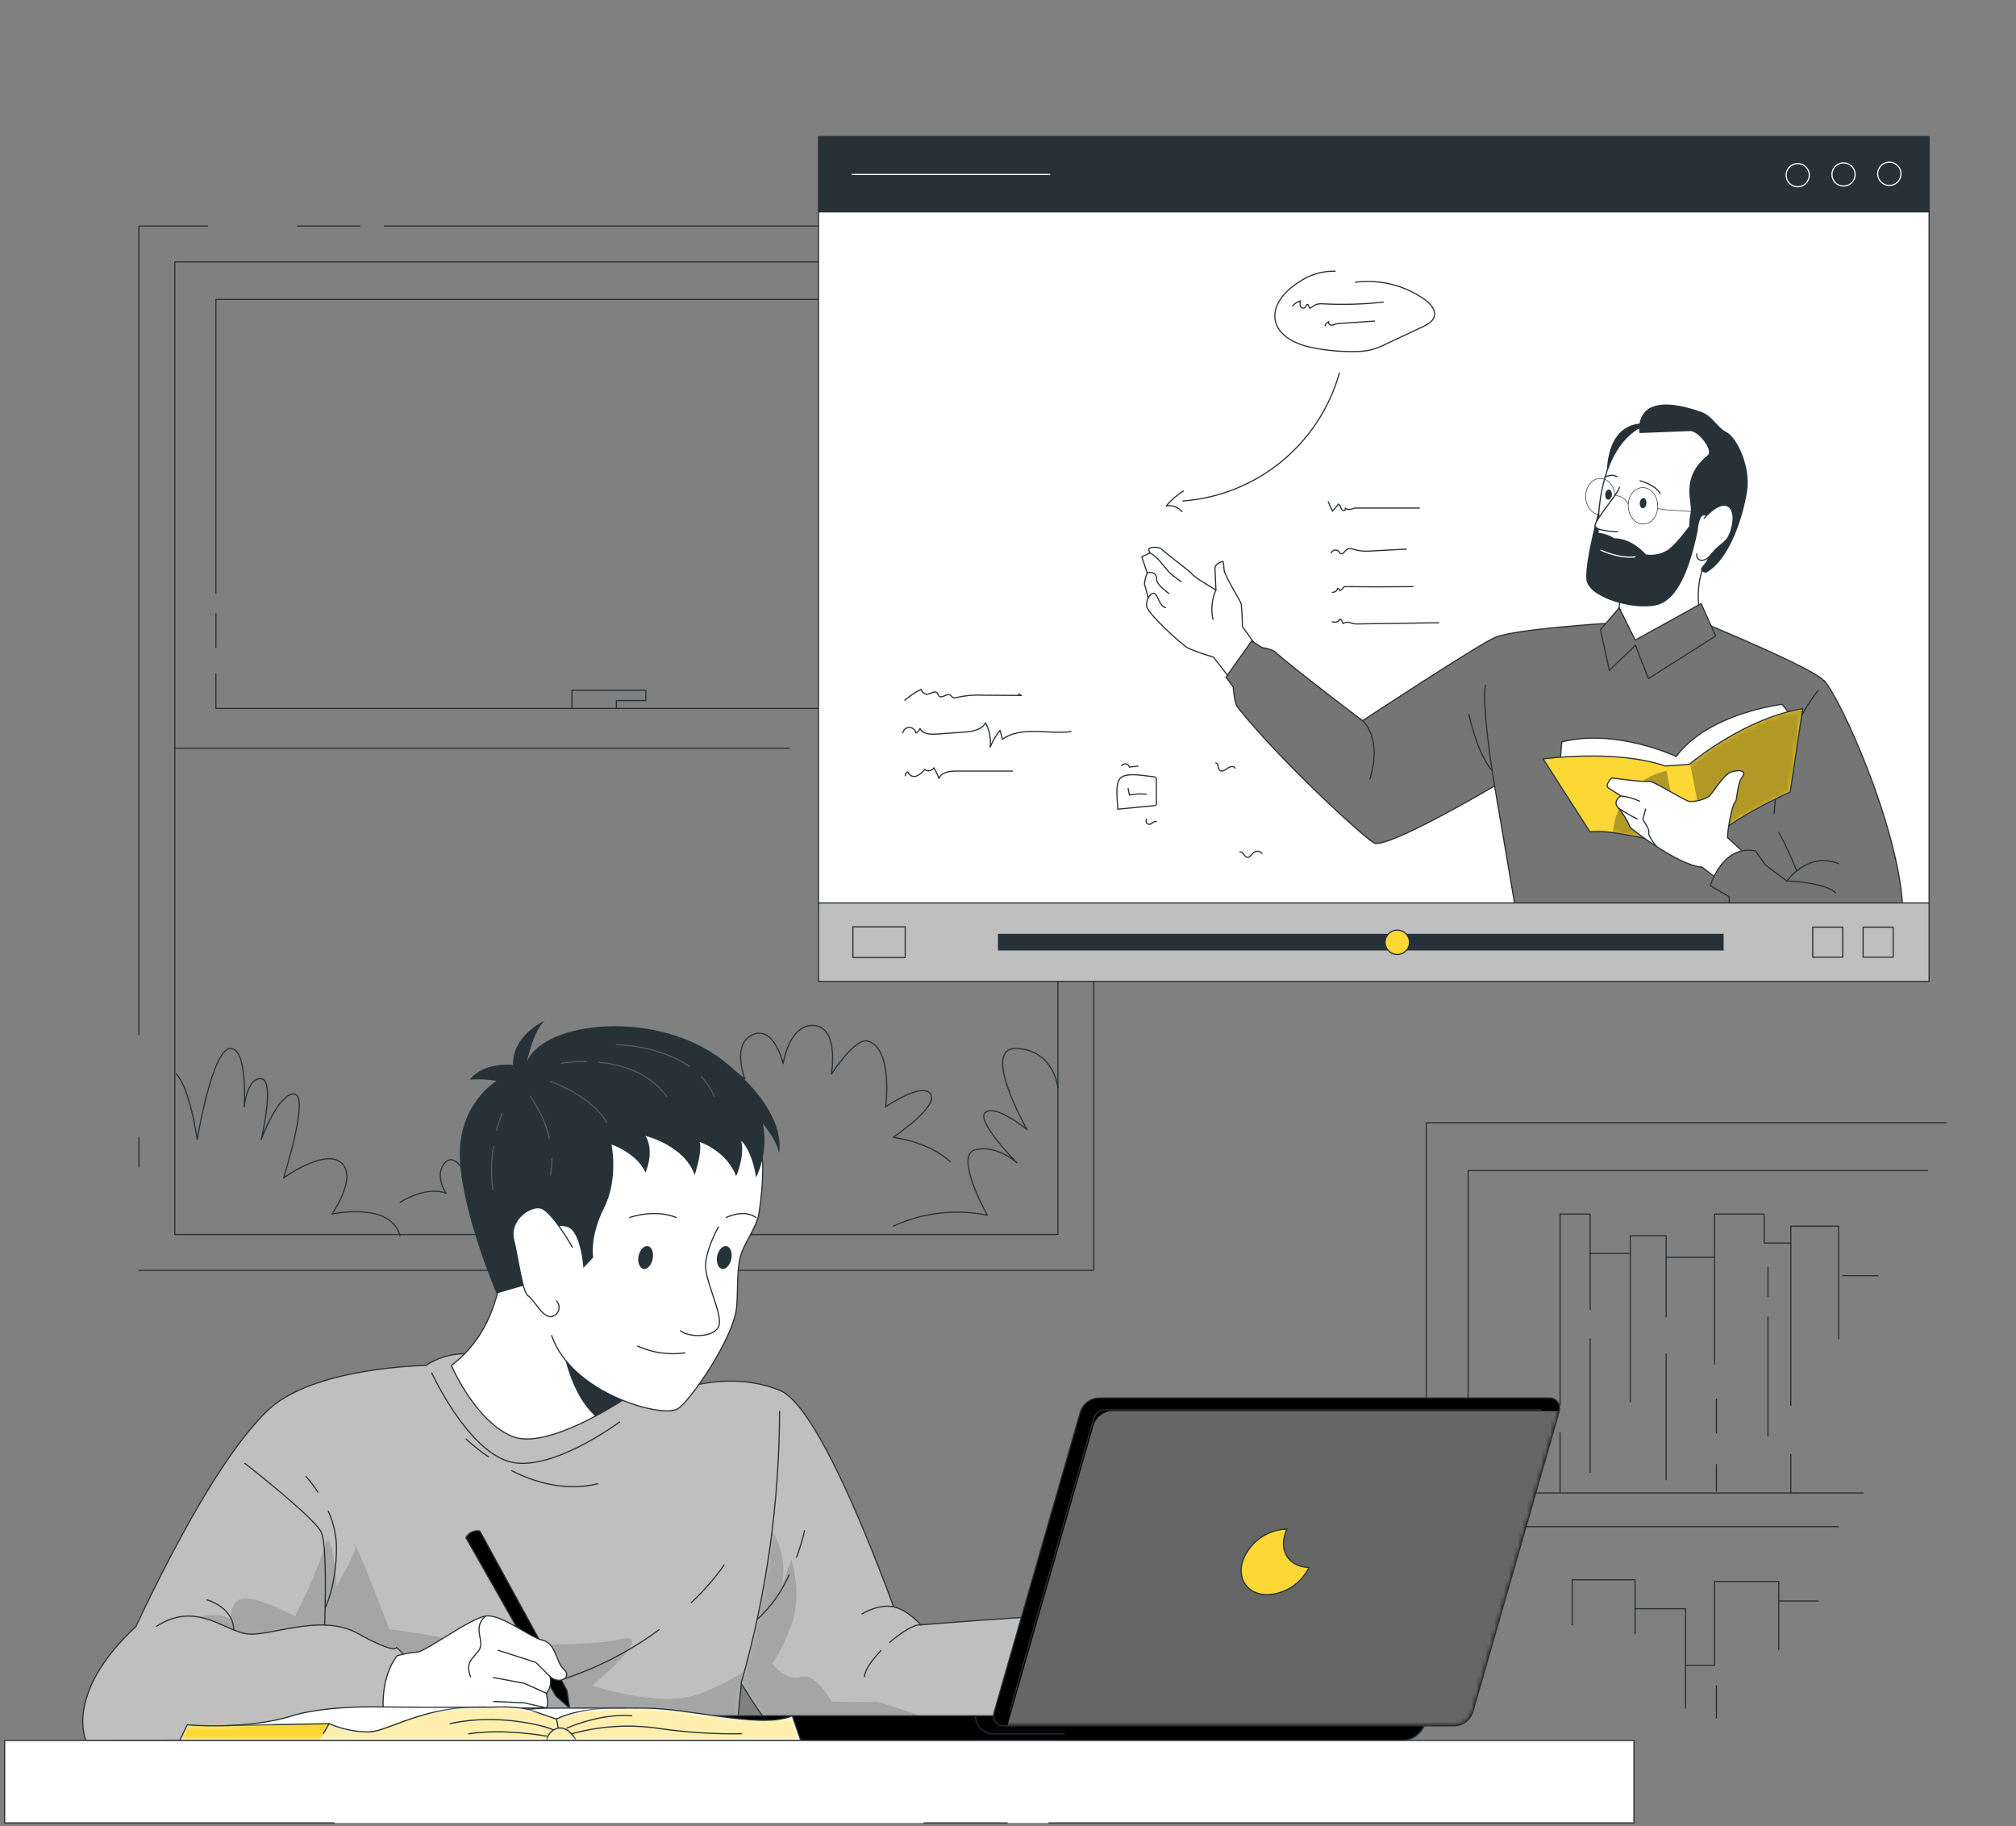 <svg width="435" height="394" viewBox="0 0 435 394" fill="none" xmlns="http://www.w3.org/2000/svg">
<rect x="0" y="0" width="435" height="394" fill="#808080" stroke="none"/>
<path d="M29.97 223.208V48.758H44.81" stroke="#263238" stroke-width="0.25" stroke-linecap="round" stroke-linejoin="round"/>
<path d="M29.98 251.728V245.368" stroke="#263238" stroke-width="0.25" stroke-linecap="round" stroke-linejoin="round"/>
<path d="M82.96 48.758H236.02V274.058H29.97" stroke="#263238" stroke-width="0.25" stroke-linecap="round" stroke-linejoin="round"/>
<path d="M64.19 48.758H77.64" stroke="#263238" stroke-width="0.25" stroke-linecap="round" stroke-linejoin="round"/>
<path d="M228.27 56.498H37.72V266.328H228.27V56.498Z" stroke="#263238" stroke-width="0.25" stroke-linecap="round" stroke-linejoin="round"/>
<path d="M219.41 71.218V152.828H46.58V145.388" stroke="#263238" stroke-width="0.25" stroke-linecap="round" stroke-linejoin="round"/>
<path d="M46.58 127.928V64.598H219.41" stroke="#263238" stroke-width="0.25" stroke-linecap="round" stroke-linejoin="round"/>
<path d="M46.59 139.658V132.418" stroke="#263238" stroke-width="0.25" stroke-linecap="round" stroke-linejoin="round"/>
<path d="M190.23 161.408H228.27" stroke="#263238" stroke-width="0.25" stroke-linecap="round" stroke-linejoin="round"/>
<path d="M176.7 161.408H182.08" stroke="#263238" stroke-width="0.25" stroke-linecap="round" stroke-linejoin="round"/>
<path d="M37.72 161.408H170.27" stroke="#263238" stroke-width="0.25" stroke-linecap="round" stroke-linejoin="round"/>
<path d="M123.42 152.828V148.908H139.35V151.138H133V152.828" stroke="#263238" stroke-width="0.25" stroke-linecap="round" stroke-linejoin="round"/>
<path d="M38.05 231.738C38.05 231.738 40.69 233.738 42.55 245.838C42.55 245.838 45.75 226.508 49.63 226.208C53.51 225.908 52.69 238.788 52.69 238.788C52.69 238.788 53.33 232.438 56.37 232.728C59.41 233.018 56.37 245.838 56.37 245.838C56.37 245.838 60.02 235.838 63.47 236.018C66.92 236.198 61.18 254.128 61.18 254.128C61.18 254.128 70.04 247.708 73.63 250.848C77.22 253.988 71.63 261.908 71.63 261.908C71.63 261.908 84.34 259.148 86.31 266.598" stroke="#263238" stroke-width="0.25" stroke-linecap="round" stroke-linejoin="round"/>
<path d="M86.34 259.378C86.34 259.378 91.88 255.748 96.23 257.438C96.23 257.438 93.46 253.218 96.23 250.638C99 248.058 102.56 257.438 102.56 257.438C102.56 257.438 102.96 241.728 108.5 242.518C114.04 243.308 108.5 257.438 108.5 257.438C108.5 257.438 118.39 248.678 120.76 251.728C123.13 254.778 119.18 259.378 119.18 259.378C119.18 259.378 125.11 257.478 129.46 261.908C129.46 261.908 136.09 255.138 143.46 254.168C143.46 254.168 138.56 239.948 140.94 237.078C143.32 234.208 147.62 249.488 147.62 249.488C147.62 249.488 149.51 239.548 155.7 238.788C155.7 238.788 150.54 235.978 152.07 231.738C153.6 227.498 160.72 232.738 160.72 232.738C160.72 232.738 157.79 225.268 162.42 223.218C167.05 221.168 168.98 229.468 168.98 229.468C168.98 229.468 170.27 220.768 175.71 221.248C181.15 221.728 179.39 231.748 179.39 231.748C179.39 231.748 184.52 223.748 187.27 224.598C192.76 226.218 191.09 238.798 191.09 238.798C191.09 238.798 198.76 233.468 200.73 235.918C202.86 238.568 192.73 245.378 192.73 245.378C192.73 245.378 200.34 246.218 205.07 250.648" stroke="#263238" stroke-width="0.25" stroke-linecap="round" stroke-linejoin="round"/>
<path d="M228.27 234.608C228.27 234.608 227.4 226.608 219.41 226.208C211.42 225.808 221.61 243.708 221.61 243.708C221.61 243.708 215.02 238.258 212.66 239.938C210.3 241.618 219.41 250.848 219.41 250.848C219.41 250.848 215.04 246.848 210.41 248.058C205.78 249.268 213.04 262.158 213.04 262.158C206.196 260.776 199.091 261.606 192.75 264.528" stroke="#263238" stroke-width="0.25" stroke-linecap="round" stroke-linejoin="round"/>
<path d="M307.75 341.908V242.228H419.99" stroke="#263238" stroke-width="0.25" stroke-linecap="round" stroke-linejoin="round"/>
<path d="M415.91 252.538H316.78V345.388" stroke="#263238" stroke-width="0.25" stroke-linecap="round" stroke-linejoin="round"/>
<path d="M336.62 303.178V261.908H343.11V270.418H351.77V266.598H359.51V271.228H369.96V261.908H380.65V268.168H386.41V264.528H396.73V288.838" stroke="#263238" stroke-width="0.25" stroke-linecap="round" stroke-linejoin="round"/>
<path d="M386.41 268.168V303.178" stroke="#263238" stroke-width="0.25" stroke-linecap="round" stroke-linejoin="round"/>
<path d="M381.48 273.408V279.658" stroke="#263238" stroke-width="0.25" stroke-linecap="round" stroke-linejoin="round"/>
<path d="M381.48 284.138V309.808" stroke="#263238" stroke-width="0.25" stroke-linecap="round" stroke-linejoin="round"/>
<path d="M369.96 271.238V294.298" stroke="#263238" stroke-width="0.25" stroke-linecap="round" stroke-linejoin="round"/>
<path d="M370.36 301.898V309.078" stroke="#263238" stroke-width="0.25" stroke-linecap="round" stroke-linejoin="round"/>
<path d="M359.51 271.238V284.138" stroke="#263238" stroke-width="0.25" stroke-linecap="round" stroke-linejoin="round"/>
<path d="M359.51 292.068V319.248" stroke="#263238" stroke-width="0.25" stroke-linecap="round" stroke-linejoin="round"/>
<path d="M351.77 270.418V302.458" stroke="#263238" stroke-width="0.25" stroke-linecap="round" stroke-linejoin="round"/>
<path d="M343.11 270.418V282.538" stroke="#263238" stroke-width="0.25" stroke-linecap="round" stroke-linejoin="round"/>
<path d="M343.11 288.838V317.648" stroke="#263238" stroke-width="0.25" stroke-linecap="round" stroke-linejoin="round"/>
<path d="M336.62 309.078V322.088" stroke="#263238" stroke-width="0.25" stroke-linecap="round" stroke-linejoin="round"/>
<path d="M323.23 322.088H402.01" stroke="#263238" stroke-width="0.25" stroke-linecap="round" stroke-linejoin="round"/>
<path d="M386.41 322.088V313.758" stroke="#263238" stroke-width="0.25" stroke-linecap="round" stroke-linejoin="round"/>
<path d="M370.36 315.958V321.698" stroke="#263238" stroke-width="0.25" stroke-linecap="round" stroke-linejoin="round"/>
<path d="M397.61 275.218H405.25" stroke="#263238" stroke-width="0.25" stroke-linecap="round" stroke-linejoin="round"/>
<path d="M323.53 329.348H396.73" stroke="#263238" stroke-width="0.25" stroke-linecap="round" stroke-linejoin="round"/>
<path d="M339.24 350.518V340.818H352.8V347.068H363.71V359.258H369.96V341.188H383.81V345.388H392.32" stroke="#263238" stroke-width="0.25" stroke-linecap="round" stroke-linejoin="round"/>
<path d="M383.81 345.388V355.788" stroke="#263238" stroke-width="0.25" stroke-linecap="round" stroke-linejoin="round"/>
<path d="M370.36 363.658V370.658" stroke="#263238" stroke-width="0.25" stroke-linecap="round" stroke-linejoin="round"/>
<path d="M363.71 359.258V368.478" stroke="#263238" stroke-width="0.25" stroke-linecap="round" stroke-linejoin="round"/>
<path d="M352.8 347.068V352.358" stroke="#263238" stroke-width="0.25" stroke-linecap="round" stroke-linejoin="round"/>
<path d="M416.25 29.458H176.61V195.028H416.25V29.458Z" fill="white" stroke="#263238" stroke-width="0.25" stroke-linecap="round" stroke-linejoin="round"/>
<path d="M416.25 29.458H176.61V45.828H416.25V29.458Z" fill="#263238"/>
<path d="M273.69 142.978L268.07 135.158C268.069 133.525 267.985 131.893 267.82 130.268C267.61 129.538 264.2 124.168 264.12 122.898C264.107 122.291 264.03 121.688 263.89 121.098C263.89 121.098 262.14 121.538 262.16 122.608C262.18 123.678 262.37 127.288 262.37 127.288C262.37 127.288 257.81 124.628 257.3 123.928C256.79 123.228 251.23 119.148 250.71 118.538C250.19 117.928 248.07 117.888 247.82 118.538L248.12 119.288L246.37 120.118L247.54 123.588C247.205 124.369 247.003 125.2 246.94 126.048C247.13 126.478 247.75 129.048 247.75 129.048C247.75 129.048 247.37 129.438 247.42 130.798C247.47 132.158 254.94 139.108 256.42 139.858C258.188 140.601 259.997 141.238 261.84 141.768L266.53 147.838L273.69 142.978Z" fill="white" stroke="#263238" stroke-width="0.25" stroke-linecap="round" stroke-linejoin="round"/>
<path d="M262.36 127.288C261.488 129.275 261.264 131.486 261.72 133.608" stroke="#263238" stroke-width="0.25" stroke-linecap="round" stroke-linejoin="round"/>
<path d="M248.11 119.288C249.62 119.868 251.51 122.688 252.38 123.558C253.167 124.268 254.01 124.913 254.9 125.488" stroke="#263238" stroke-width="0.25" stroke-linecap="round" stroke-linejoin="round"/>
<path d="M247.53 123.558C248.77 123.298 249.61 123.778 249.58 124.988C249.55 126.198 252.23 128.038 252.23 128.038" stroke="#263238" stroke-width="0.25" stroke-linecap="round" stroke-linejoin="round"/>
<path d="M247.74 129.018C247.74 129.018 248.61 127.468 249.3 128.178C249.99 128.888 250.21 130.708 251.48 131.088" stroke="#263238" stroke-width="0.25" stroke-linecap="round" stroke-linejoin="round"/>
<path d="M346.77 134.478C346.77 134.478 327.04 135.698 322.69 137.478C319.12 138.948 294.01 155.478 294.01 155.478C294.01 155.478 279.24 144.338 274.95 140.478C274.123 140.078 273.233 139.821 272.32 139.718L270.07 138.288L264.54 146.078L266.09 148.228C266.09 148.228 266.34 151.698 267.03 152.568C276.21 164.098 293.79 180.238 296.43 181.828C299.07 183.418 322.49 169.558 322.49 169.558L326.84 195.058H396.69C396.69 195.058 396.51 150.308 393.57 146.878C390.63 143.448 356.93 129.998 356.93 129.998L346.77 134.478Z" fill="#757575" stroke="#263238" stroke-width="0.25" stroke-linecap="round" stroke-linejoin="round"/>
<path d="M370.36 118.288C370.36 118.288 364.1 122.488 367.42 135.908C367.42 135.908 357.99 142.648 348.66 135.848C348.66 135.848 350.81 125.148 348.66 122.998" fill="white"/>
<path d="M370.36 118.288C370.36 118.288 364.1 122.488 367.42 135.908C367.42 135.908 357.99 142.648 348.66 135.848C348.66 135.848 350.81 125.148 348.66 122.998" stroke="#263238" stroke-width="0.25" stroke-linecap="round" stroke-linejoin="round"/>
<path d="M392.32 148.958C392.32 148.958 383.81 158.748 382.82 175.508" stroke="#263238" stroke-width="0.25" stroke-linecap="round" stroke-linejoin="round"/>
<path d="M354.87 91.398C354.87 91.398 349.29 90.558 347.34 97.398C346.204 101.587 346.664 106.048 348.63 109.918L358.89 100.288L354.87 91.398Z" fill="#263238"/>
<path d="M368.45 122.368C375.64 113.788 380.72 99.488 369.92 93.778C349.08 82.758 342.19 104.288 345.69 124.288C346.77 130.458 355.15 127.708 361.28 125.478" fill="white"/>
<path d="M368.45 122.368C375.64 113.788 380.72 99.488 369.92 93.778C349.08 82.758 342.19 104.288 345.69 124.288C346.77 130.458 355.15 127.708 361.28 125.478" stroke="#263238" stroke-width="0.25" stroke-linecap="round" stroke-linejoin="round"/>
<path d="M353.89 103.718C353.89 103.718 357.33 104.648 358.2 106.488" stroke="#263238" stroke-width="0.25" stroke-linecap="round" stroke-linejoin="round"/>
<path d="M348.91 102.808C348.504 102.608 348.053 102.516 347.602 102.541C347.15 102.565 346.712 102.705 346.33 102.948" stroke="#263238" stroke-width="0.25" stroke-linecap="round" stroke-linejoin="round"/>
<path d="M353.83 108.458C353.77 109.068 354.04 109.598 354.43 109.638C354.82 109.678 355.19 109.208 355.25 108.638C355.31 108.068 355.04 107.488 354.65 107.448C354.26 107.408 353.89 107.838 353.83 108.458Z" fill="#263238"/>
<path d="M346.37 106.608C346.32 107.228 346.59 107.758 346.98 107.798C347.37 107.838 347.74 107.368 347.8 106.798C347.86 106.228 347.59 105.658 347.19 105.618C346.79 105.578 346.43 105.998 346.37 106.608Z" fill="#263238"/>
<path d="M365.24 112.468C365.24 112.468 362.01 117.148 359.84 118.648C358.438 119.546 356.749 119.881 355.11 119.588C355.11 119.588 352.34 116.168 348.3 116.118C347.254 115.452 346.065 115.044 344.83 114.928L345.06 109.708C345.06 109.708 341.99 120.898 342.28 124.908C342.57 128.918 352.43 131.698 357.36 130.578C362.29 129.458 364.8 121.788 366.3 114.578C366.41 113.978 365.24 112.468 365.24 112.468Z" fill="#263238"/>
<path d="M345.43 118.698C345.43 118.698 349.33 120.568 352.8 120.128" stroke="white" stroke-width="0.25" stroke-linecap="round" stroke-linejoin="round"/>
<path d="M368.47 98.208C369.75 97.208 366.47 92.908 364.63 92.998C362.79 93.088 353.76 93.428 353.76 93.428C353.76 93.428 351.86 83.488 367.06 88.858C369.55 89.738 370.35 92.068 372.58 93.258C374.81 94.448 377.83 100.708 376.97 106.048C376.11 111.388 373.26 120.758 368.09 123.568C368.09 123.568 366.31 123.388 367.39 122.158C372.48 116.428 367.15 105.648 366.3 114.558L364.51 113.488C364.496 112.509 364.596 111.533 364.81 110.578C365.19 108.128 362.48 103.118 368.47 98.208Z" fill="#263238"/>
<path d="M367.69 111.818C367.69 111.818 370.96 107.938 372.94 109.258C374.92 110.578 373.59 115.258 372.53 116.428C371.47 117.598 370.61 117.858 369.14 119.728C367.67 121.598 365.82 120.968 366.14 119.468" fill="white"/>
<path d="M367.69 111.818C367.69 111.818 370.96 107.938 372.94 109.258C374.92 110.578 373.59 115.258 372.53 116.428C371.47 117.598 370.61 117.858 369.14 119.728C367.67 121.598 365.82 120.968 366.14 119.468" stroke="#263238" stroke-width="0.25" stroke-linecap="round" stroke-linejoin="round"/>
<path d="M357.69 108.958C357.8 111.128 356.48 112.958 354.69 113.048C352.9 113.138 351.44 111.458 351.33 109.288C351.22 107.118 352.54 105.288 354.33 105.198C356.12 105.108 357.56 106.788 357.69 108.958Z" stroke="#263238" stroke-width="0.125" stroke-miterlimit="10"/>
<path d="M348.47 106.988C348.59 109.158 347.26 110.988 345.52 111.088C343.78 111.188 342.27 109.488 342.15 107.318C342.03 105.148 343.37 103.318 345.15 103.228C346.93 103.138 348.36 104.818 348.47 106.988Z" stroke="#263238" stroke-width="0.125" stroke-miterlimit="10"/>
<path d="M349.42 105.128C349.42 106.128 344.24 112.038 344.18 113.338C344.12 114.638 349 114.718 349 114.718" fill="white"/>
<path d="M349.42 105.128C349.42 106.128 344.24 112.038 344.18 113.338C344.12 114.638 349 114.718 349 114.718" stroke="#263238" stroke-width="0.25" stroke-linecap="round" stroke-linejoin="round"/>
<path d="M348.47 106.988C348.47 106.988 350.02 106.598 351.32 108.688" stroke="#263238" stroke-width="0.125" stroke-miterlimit="10"/>
<path d="M357.71 109.718L359.39 109.968L368.82 110.628" stroke="#263238" stroke-width="0.125" stroke-miterlimit="10"/>
<path d="M386.41 154.288L384.53 151.958C384.53 151.958 368.69 153.768 361.69 163.208C361.69 163.208 348.69 157.068 336.99 160.058L336.65 164.248L362.24 179.558L372.24 175.398L386.41 154.288Z" fill="white" stroke="#263238" stroke-width="0.25" stroke-linecap="round" stroke-linejoin="round"/>
<path d="M388.98 152.878L386.28 170.878C386.28 170.878 371.38 177.418 368.28 182.678L367.54 182.778L364.04 183.268L362.15 182.708C357.526 181.362 352.815 180.333 348.05 179.628C346.396 179.373 344.718 179.309 343.05 179.438L332.97 163.728C332.97 163.728 348.56 161.568 359.34 165.258L364.5 164.898L364.69 164.738C366.24 163.468 377.1 154.838 388.98 152.878Z" fill="#FDD835"/>
<mask id="mask0_29_1606" style="mask-type:luminance" maskUnits="userSpaceOnUse" x="332" y="152" width="57" height="32">
<path d="M388.98 152.878L386.28 170.878C386.28 170.878 371.38 177.418 368.28 182.678L367.54 182.778L364.04 183.268L362.15 182.708C357.526 181.362 352.815 180.333 348.05 179.628C346.396 179.373 344.718 179.309 343.05 179.438L332.97 163.728C332.97 163.728 348.56 161.568 359.34 165.258L364.5 164.898L364.69 164.738C366.24 163.468 377.1 154.838 388.98 152.878Z" fill="white"/>
</mask>
<g mask="url(#mask0_29_1606)">
<path opacity="0.3" d="M367.34 178.578L364.69 164.728C366.23 163.468 377.09 154.838 388.97 152.878L386.27 170.878C386.27 170.878 371.37 177.418 368.27 182.678L367.53 182.778L367.34 178.578Z" fill="black"/>
<path opacity="0.3" d="M362.21 179.558L362.14 182.698C357.516 181.352 352.805 180.323 348.04 179.618C348.251 176.442 349.494 173.421 351.578 171.015C353.663 168.609 356.476 166.949 359.59 166.288L362.21 179.558Z" fill="black"/>
</g>
<path d="M388.98 152.878L386.28 170.878C386.28 170.878 371.38 177.418 368.28 182.678L367.54 182.778L364.04 183.268L362.15 182.708C357.526 181.362 352.815 180.333 348.05 179.628C346.396 179.373 344.718 179.309 343.05 179.438L332.97 163.728C332.97 163.728 348.56 161.568 359.34 165.258L364.5 164.898L364.69 164.738C366.24 163.468 377.1 154.838 388.98 152.878Z" stroke="#263238" stroke-width="0.25" stroke-linecap="round" stroke-linejoin="round"/>
<path d="M367.28 187.068C361.94 186.728 351.78 178.548 351.78 178.548C351.169 177.021 350.311 175.606 349.24 174.358C347.79 172.908 349.72 171.698 349.72 171.698C349.72 171.698 348.03 170.608 347.07 170.008C346.11 169.408 347.79 167.828 347.79 167.828C347.79 167.828 355.04 168.828 355.79 168.558C356.54 168.288 363.5 172.788 364.58 172.908C366.047 172.935 367.493 172.558 368.76 171.818C369.48 171.218 371.71 167.468 373.16 166.738C374.61 166.008 377.16 166.018 375.94 167.588C374.72 169.158 374.94 172.658 374.34 173.148C373.74 173.638 372.75 178.898 372.75 180.708L380.65 187.928L376.15 194.058L367.28 187.068Z" fill="white" stroke="#263238" stroke-width="0.25" stroke-linecap="round" stroke-linejoin="round"/>
<path d="M349.69 171.698C351.11 171.857 352.495 172.245 353.79 172.848" stroke="#263238" stroke-width="0.25" stroke-linecap="round" stroke-linejoin="round"/>
<path d="M355.07 174.558C355.07 174.558 354.62 176.388 354.5 176.668C354.38 176.948 355.99 178.738 355.76 179.558C355.53 180.378 357.39 182.558 357.39 182.558" stroke="#263238" stroke-width="0.25" stroke-linecap="round" stroke-linejoin="round"/>
<path d="M353.25 176.668C351.86 176 350.523 175.227 349.25 174.358" stroke="#263238" stroke-width="0.25" stroke-linecap="round" stroke-linejoin="round"/>
<path d="M349.38 131.128L352.84 138.098L367.06 130.218L370.19 137.198L355.68 146.408L352.89 139.198L347.25 144.628L345.34 135.848L349.38 131.128Z" fill="#757575" stroke="#263238" stroke-width="0.25" stroke-linecap="round" stroke-linejoin="round"/>
<path d="M393.61 146.848C397.06 150.538 409.33 177.598 410.51 195.028H373.13V193.468L369.05 191.078C369.05 191.078 371.58 182.178 378.79 183.568L380.89 186.568L385.54 190.068C385.54 190.068 393.7 190.278 396.07 192.628" fill="#757575"/>
<path d="M393.61 146.848C397.06 150.538 409.33 177.598 410.51 195.028H373.13V193.468L369.05 191.078C369.05 191.078 371.58 182.178 378.79 183.568L380.89 186.568L385.54 190.068C385.54 190.068 393.7 190.278 396.07 192.628" stroke="#263238" stroke-width="0.25" stroke-linecap="round" stroke-linejoin="round"/>
<path d="M385.54 190.108C385.54 190.108 390.07 183.578 396.73 186.338" stroke="#263238" stroke-width="0.25" stroke-linecap="round" stroke-linejoin="round"/>
<path d="M383.81 179.558C385.264 182.257 386.559 185.038 387.69 187.888" stroke="#263238" stroke-width="0.25" stroke-linecap="round" stroke-linejoin="round"/>
<path d="M322.49 169.528C322.49 169.528 319.72 153.388 320.49 147.808L322.49 169.528Z" fill="#757575"/>
<path d="M322.49 169.528C322.49 169.528 319.72 153.388 320.49 147.808" stroke="#263238" stroke-width="0.25" stroke-linecap="round" stroke-linejoin="round"/>
<path d="M316.95 154.098C316.95 154.098 318.49 162.028 321.95 166.278L316.95 154.098Z" fill="#757575"/>
<path d="M316.95 154.098C316.95 154.098 318.49 162.028 321.95 166.278" stroke="#263238" stroke-width="0.25" stroke-linecap="round" stroke-linejoin="round"/>
<path d="M294.01 155.488C294.01 155.488 298.36 159.088 295.59 168.068L294.01 155.488Z" fill="#757575"/>
<path d="M294.01 155.488C294.01 155.488 298.36 159.088 295.59 168.068" stroke="#263238" stroke-width="0.25" stroke-linecap="round" stroke-linejoin="round"/>
<path d="M195.25 151.078C196.312 150.122 197.504 149.32 198.79 148.698C198.842 149.019 199.015 149.308 199.274 149.505C199.532 149.702 199.857 149.793 200.18 149.758C200.89 149.648 201.69 148.948 202.18 149.458C202.38 149.658 202.42 149.978 202.63 150.168C203.27 150.758 204.36 149.488 205.08 149.968C205.27 150.098 205.37 150.318 205.57 150.448C205.728 150.516 205.898 150.551 206.07 150.551C206.242 150.551 206.412 150.516 206.57 150.448C208.356 150.041 210.19 149.883 212.02 149.978L220.41 150.038L219.77 149.708" stroke="#263238" stroke-width="0.25" stroke-linecap="round" stroke-linejoin="round"/>
<path d="M194.8 158.078C194.87 157.749 195.053 157.455 195.316 157.247C195.58 157.039 195.908 156.93 196.244 156.938C196.58 156.946 196.902 157.072 197.155 157.293C197.408 157.514 197.576 157.816 197.63 158.148C197.838 158.051 198.023 157.912 198.175 157.74C198.326 157.568 198.44 157.366 198.51 157.148C199.05 158.358 200.72 158.458 202.05 158.368L207.98 157.948C209.76 157.818 211.84 157.498 212.64 155.948C213.519 157.552 213.869 159.393 213.64 161.208C214.19 159.901 214.906 158.671 215.77 157.548C215.95 158.188 216.13 158.828 216.3 159.468C220.43 156.578 226.08 158.468 231.08 157.838" stroke="#263238" stroke-width="0.25" stroke-linecap="round" stroke-linejoin="round"/>
<path d="M195.33 167.348C195.311 167.164 195.361 166.979 195.47 166.83C195.579 166.68 195.739 166.576 195.92 166.538C195.976 166.719 196.069 166.887 196.192 167.032C196.315 167.176 196.467 167.293 196.637 167.377C196.808 167.46 196.994 167.508 197.183 167.516C197.373 167.525 197.562 167.495 197.74 167.428C198.454 167.128 199.065 166.628 199.5 165.988C199.649 166.109 199.822 166.197 200.008 166.245C200.194 166.294 200.388 166.303 200.577 166.271C200.766 166.238 200.946 166.166 201.106 166.059C201.265 165.951 201.399 165.811 201.5 165.648C201.946 166.37 202.315 167.138 202.6 167.938C203.14 166.558 204.97 166.338 206.46 166.348H218.46" stroke="#263238" stroke-width="0.25" stroke-linecap="round" stroke-linejoin="round"/>
<path d="M288.09 58.508C285.226 58.438 282.417 59.306 280.09 60.978C277.21 62.818 274.47 65.918 275.19 69.258C275.91 72.598 279.85 74.368 283.32 75.038C286.304 75.619 289.34 75.887 292.38 75.838C293.551 75.856 294.719 75.731 295.86 75.468C297.013 75.141 298.132 74.702 299.2 74.158L306.94 70.518C308 70.018 309.19 69.378 309.48 68.238C309.84 66.828 308.63 65.518 307.48 64.668C303.136 61.561 297.778 60.211 292.48 60.888" stroke="#263238" stroke-width="0.25" stroke-linecap="round" stroke-linejoin="round"/>
<path d="M278.9 65.988C279.355 65.477 279.944 65.103 280.6 64.908C280.47 65.29 280.47 65.705 280.6 66.088C280.78 66.448 281.33 66.628 281.6 66.328C281.87 66.028 281.93 65.548 282.23 65.698L282.59 66.498C283.08 66.328 283.46 65.928 283.94 65.718C284.487 65.534 285.069 65.48 285.64 65.558C289.934 65.778 294.238 65.648 298.51 65.168" stroke="#263238" stroke-width="0.25" stroke-linecap="round" stroke-linejoin="round"/>
<path d="M285.9 70.288C285.962 70.084 286.072 69.897 286.219 69.742C286.367 69.588 286.549 69.47 286.75 69.398C286.52 69.648 286.8 70.078 287.14 70.138C287.485 70.144 287.827 70.072 288.14 69.928C288.519 69.83 288.908 69.776 289.3 69.768L296.59 69.268" stroke="#263238" stroke-width="0.25" stroke-linecap="round" stroke-linejoin="round"/>
<path d="M289.01 80.448C286.901 87.965 282.528 94.649 276.486 99.593C270.444 104.536 263.025 107.499 255.24 108.078" stroke="#263238" stroke-width="0.25" stroke-linecap="round" stroke-linejoin="round"/>
<path d="M255.36 105.908C253.946 106.782 252.685 107.883 251.63 109.168C252.254 109.037 252.902 109.082 253.502 109.297C254.103 109.513 254.631 109.89 255.03 110.388" stroke="#263238" stroke-width="0.25" stroke-linecap="round" stroke-linejoin="round"/>
<path d="M286.61 108.288L287.52 110.288L288.82 108.748C289.063 108.929 289.234 109.192 289.3 109.488C289.4 109.768 289.55 110.078 289.83 110.158C290.11 110.238 290.46 109.858 290.25 109.648C290.434 109.772 290.643 109.856 290.862 109.892C291.081 109.928 291.306 109.917 291.52 109.858C291.71 109.858 291.88 109.718 292.07 109.668C292.296 109.618 292.528 109.598 292.76 109.608H306.27" stroke="#263238" stroke-width="0.25" stroke-linecap="round" stroke-linejoin="round"/>
<path d="M287.24 119.288C287.304 119.128 287.408 118.987 287.542 118.878C287.676 118.77 287.836 118.699 288.006 118.671C288.176 118.642 288.35 118.659 288.512 118.718C288.674 118.777 288.818 118.877 288.93 119.008C288.975 119.136 289.042 119.255 289.13 119.358C289.25 119.443 289.398 119.48 289.544 119.461C289.691 119.443 289.825 119.37 289.92 119.258C290.14 119.058 290.28 118.788 290.51 118.608C291.14 118.118 292.04 118.498 292.81 118.708C293.796 118.914 294.808 118.968 295.81 118.868L303.48 118.468" stroke="#263238" stroke-width="0.25" stroke-linecap="round" stroke-linejoin="round"/>
<path d="M287.48 127.788C287.735 127.795 287.985 127.715 288.19 127.563C288.395 127.411 288.543 127.194 288.61 126.948C288.737 126.969 288.854 127.028 288.947 127.118C289.04 127.207 289.104 127.322 289.13 127.448C289.497 127.221 289.811 126.917 290.05 126.558C294.99 126.618 299.937 126.618 304.89 126.558" stroke="#263238" stroke-width="0.25" stroke-linecap="round" stroke-linejoin="round"/>
<path d="M287.47 134.138C287.776 134.264 288.118 134.273 288.43 134.162C288.742 134.051 289.002 133.829 289.16 133.538C289.473 133.792 289.692 134.144 289.78 134.538C289.977 134.404 290.2 134.313 290.434 134.27C290.668 134.227 290.908 134.233 291.14 134.288C291.33 134.288 291.52 134.418 291.71 134.468C292.19 134.591 292.686 134.635 293.18 134.598L310.42 134.348" stroke="#263238" stroke-width="0.25" stroke-linecap="round" stroke-linejoin="round"/>
<path d="M241.18 174.568L249.01 173.808C249.086 173.818 249.164 173.809 249.236 173.781C249.307 173.753 249.371 173.708 249.421 173.649C249.471 173.59 249.505 173.52 249.52 173.445C249.536 173.37 249.532 173.291 249.51 173.218V168.218C249.529 168.052 249.486 167.884 249.39 167.748C249.325 167.689 249.249 167.644 249.167 167.615C249.085 167.585 248.997 167.573 248.91 167.578C247.21 167.428 243.38 166.578 241.91 167.728C240.44 168.878 241.19 172.858 241.18 174.568Z" stroke="#263238" stroke-width="0.25" stroke-linecap="round" stroke-linejoin="round"/>
<path d="M243.42 170.108C243.52 170.578 243.61 171.048 243.71 171.528C244.897 171.28 246.114 171.216 247.32 171.338" stroke="#263238" stroke-width="0.25" stroke-linecap="round" stroke-linejoin="round"/>
<path d="M247.41 176.728C247.337 176.841 247.297 176.971 247.294 177.106C247.291 177.24 247.326 177.373 247.395 177.488C247.464 177.604 247.563 177.698 247.683 177.759C247.802 177.821 247.936 177.848 248.07 177.838C248.6 177.738 249.02 177.028 249.51 177.248" stroke="#263238" stroke-width="0.25" stroke-linecap="round" stroke-linejoin="round"/>
<path d="M242.02 165.198C242.119 165.049 242.259 164.932 242.423 164.861C242.587 164.791 242.769 164.77 242.945 164.8C243.121 164.831 243.284 164.913 243.415 165.035C243.545 165.157 243.637 165.314 243.68 165.488L245.56 165.268" stroke="#263238" stroke-width="0.25" stroke-linecap="round" stroke-linejoin="round"/>
<path d="M267.52 183.818C268.15 183.588 268.41 184.768 269.06 184.938C269.71 185.108 270.06 184.248 270.61 183.868C270.871 183.695 271.186 183.622 271.496 183.662C271.807 183.703 272.092 183.854 272.3 184.088" stroke="#263238" stroke-width="0.25" stroke-linecap="round" stroke-linejoin="round"/>
<path d="M262.36 164.578C262.96 164.728 262.72 165.728 263.17 166.158C263.62 166.588 264.37 166.158 264.88 165.748C265.39 165.338 266.32 165.158 266.51 165.748" stroke="#263238" stroke-width="0.25" stroke-linecap="round" stroke-linejoin="round"/>
<path d="M416.25 194.798H176.61V211.718H416.25V194.798Z" fill="#BFBFBF" stroke="#263238" stroke-width="0.25" stroke-linecap="round" stroke-linejoin="round"/>
<path d="M371.91 201.458H215.33V205.058H371.91V201.458Z" fill="#263238"/>
<path d="M304.13 203.288C304.13 203.808 303.976 204.316 303.687 204.749C303.398 205.181 302.987 205.519 302.506 205.718C302.026 205.917 301.497 205.969 300.987 205.867C300.477 205.766 300.008 205.515 299.64 205.148C299.273 204.78 299.022 204.311 298.921 203.801C298.819 203.291 298.871 202.762 299.07 202.281C299.269 201.801 299.606 201.39 300.039 201.101C300.471 200.812 300.98 200.658 301.5 200.658C302.198 200.658 302.866 200.935 303.36 201.428C303.853 201.921 304.13 202.59 304.13 203.288Z" fill="#FDD835" stroke="#263238" stroke-width="0.25" stroke-linecap="round" stroke-linejoin="round"/>
<path d="M408.49 200.018H402.01V206.498H408.49V200.018Z" stroke="#263238" stroke-width="0.25" stroke-linecap="round" stroke-linejoin="round"/>
<path d="M397.62 200.018H391.14V206.498H397.62V200.018Z" stroke="#263238" stroke-width="0.25" stroke-linecap="round" stroke-linejoin="round"/>
<path d="M195.32 199.948H184.03V206.568H195.32V199.948Z" stroke="#263238" stroke-width="0.25" stroke-linecap="round" stroke-linejoin="round"/>
<path d="M183.9 37.638H226.5" stroke="white" stroke-width="0.25" stroke-linecap="round" stroke-linejoin="round"/>
<path d="M410.18 37.488C410.182 37.985 410.036 38.472 409.761 38.886C409.486 39.3 409.094 39.624 408.635 39.815C408.176 40.006 407.671 40.057 407.183 39.96C406.695 39.864 406.247 39.624 405.895 39.273C405.544 38.921 405.304 38.473 405.208 37.985C405.111 37.497 405.162 36.992 405.353 36.533C405.544 36.074 405.867 35.682 406.282 35.407C406.696 35.132 407.183 34.986 407.68 34.988C408.343 34.988 408.979 35.251 409.448 35.72C409.917 36.189 410.18 36.825 410.18 37.488Z" stroke="white" stroke-width="0.25" stroke-linecap="round" stroke-linejoin="round"/>
<path d="M400.29 37.638C400.29 38.132 400.143 38.616 399.869 39.027C399.594 39.438 399.204 39.758 398.747 39.948C398.29 40.137 397.787 40.186 397.302 40.09C396.817 39.993 396.372 39.755 396.022 39.406C395.673 39.056 395.435 38.611 395.338 38.126C395.242 37.641 395.291 37.138 395.48 36.681C395.67 36.224 395.99 35.834 396.401 35.559C396.812 35.285 397.296 35.138 397.79 35.138C398.453 35.138 399.089 35.401 399.558 35.87C400.027 36.339 400.29 36.975 400.29 37.638Z" stroke="white" stroke-width="0.25" stroke-linecap="round" stroke-linejoin="round"/>
<path d="M390.4 37.798C390.398 38.292 390.25 38.774 389.974 39.184C389.698 39.594 389.307 39.913 388.85 40.1C388.393 40.288 387.89 40.336 387.406 40.239C386.922 40.141 386.477 39.902 386.129 39.552C385.78 39.202 385.543 38.757 385.447 38.272C385.352 37.787 385.402 37.285 385.591 36.829C385.781 36.373 386.101 35.983 386.512 35.709C386.923 35.434 387.406 35.288 387.9 35.288C388.229 35.288 388.555 35.353 388.859 35.479C389.163 35.605 389.439 35.79 389.671 36.024C389.904 36.257 390.088 36.534 390.213 36.838C390.338 37.142 390.401 37.469 390.4 37.798Z" stroke="white" stroke-width="0.25" stroke-linecap="round" stroke-linejoin="round"/>
<path d="M200.46 368.488H176.78L163.96 364.428L159.96 363.158L158.79 375.228L18.57 375.488C18.57 375.488 20.71 370.088 24.2 362.168C31.73 345.078 45.53 316.218 57.6 304.428C67.4 294.858 91.88 294.588 91.88 294.588C94.379 292.931 97.311 292.047 100.31 292.048C104.81 292.268 138.83 295.958 140.94 297.048C142.409 297.899 143.67 299.068 144.63 300.468C144.63 300.468 156.55 295.198 168.26 299.948C179.97 304.698 200.46 368.488 200.46 368.488Z" fill="#BFBFBF"/>
<mask id="mask1_29_1606" style="mask-type:luminance" maskUnits="userSpaceOnUse" x="18" y="292" width="183" height="84">
<path d="M200.46 368.488H176.78L163.96 364.428L159.96 363.158L158.79 375.228L18.57 375.488C18.57 375.488 20.71 370.088 24.2 362.168C31.73 345.078 45.53 316.218 57.6 304.428C67.4 294.858 91.88 294.588 91.88 294.588C94.379 292.931 97.311 292.047 100.31 292.048C104.81 292.268 138.83 295.958 140.94 297.048C142.409 297.899 143.67 299.068 144.63 300.468C144.63 300.468 156.55 295.198 168.26 299.948C179.97 304.698 200.46 368.488 200.46 368.488Z" fill="white"/>
</mask>
<g mask="url(#mask1_29_1606)">
<path opacity="0.2" d="M163.96 364.428L159.96 363.158L158.79 375.228L18.57 375.488C18.57 375.488 20.71 370.088 24.2 362.168C29.61 362.038 35.71 361.758 35.71 361.758L38.85 351.488C38.85 351.488 43.78 346.278 49.94 349.348C49.734 348.571 49.777 347.749 50.062 346.998C50.348 346.246 50.861 345.603 51.53 345.158C53.91 343.578 63.67 348.648 63.67 348.648C63.67 348.648 68.37 339.648 69.97 333.758C71.57 327.868 72.63 342.088 72.63 342.088C72.63 342.088 76.63 335.548 76.63 333.758C76.63 331.968 84.01 351.488 84.01 351.488C84.01 351.488 93.77 352.658 96.41 353.658C99.05 354.658 125.33 355.658 133.79 353.658C142.25 351.658 127.79 363.658 127.79 363.658C127.79 363.658 142.65 368.658 151.05 365.378C159.45 362.098 163.21 358.588 163.21 358.588C163.21 358.588 163.52 361.018 163.96 364.428Z" fill="black" fill-opacity="0.7"/>
</g>
<path d="M200.46 368.488H176.78L163.96 364.428L159.96 363.158L158.79 375.228L18.57 375.488C18.57 375.488 20.71 370.088 24.2 362.168C31.73 345.078 45.53 316.218 57.6 304.428C67.4 294.858 91.88 294.588 91.88 294.588C94.379 292.931 97.311 292.047 100.31 292.048C104.81 292.268 138.83 295.958 140.94 297.048C142.409 297.899 143.67 299.068 144.63 300.468C144.63 300.468 156.55 295.198 168.26 299.948C179.97 304.698 200.46 368.488 200.46 368.488Z" stroke="#263238" stroke-width="0.25" stroke-linecap="round" stroke-linejoin="round"/>
<path d="M156.24 337.648C154.158 340.584 151.782 343.302 149.15 345.758" stroke="#263238" stroke-width="0.25" stroke-linecap="round" stroke-linejoin="round"/>
<path d="M142.22 351.588C132.032 359.113 120.058 363.852 107.48 365.338" stroke="#263238" stroke-width="0.25" stroke-linecap="round" stroke-linejoin="round"/>
<path d="M186.01 348.178C186.01 348.178 189.65 345.918 192.84 346.658C196.03 347.398 198.67 350.548 198.67 350.548C198.67 350.548 225.15 348.358 231.16 348.548C237.17 348.738 250.62 352.678 250.62 352.678C250.62 352.678 257.14 351.358 257.84 351.628C258.54 351.898 256.43 374.088 256.43 374.088H170.43C166.21 374.088 163.08 367.978 159.91 363.178C165.371 344.078 168.164 324.314 168.21 304.448" fill="#BFBFBF"/>
<mask id="mask2_29_1606" style="mask-type:luminance" maskUnits="userSpaceOnUse" x="159" y="304" width="99" height="71">
<path d="M186.01 348.178C186.01 348.178 189.65 345.918 192.84 346.658C196.03 347.398 198.67 350.548 198.67 350.548C198.67 350.548 225.15 348.358 231.16 348.548C237.17 348.738 250.62 352.678 250.62 352.678C250.62 352.678 257.14 351.358 257.84 351.628C258.54 351.898 256.43 374.088 256.43 374.088H170.43C166.21 374.088 163.08 367.978 159.91 363.178C165.371 344.078 168.164 324.314 168.21 304.448" fill="white"/>
</mask>
<g mask="url(#mask2_29_1606)">
<path opacity="0.2" d="M209.61 374.068H170.45C166.23 374.068 163.1 367.958 159.93 363.158C163.065 352.382 165.296 341.364 166.6 330.218C166.6 330.218 170.76 336.388 168.23 343.538L170.76 336.388C170.76 336.388 173.19 344.048 170.76 350.538C168.33 357.028 166.6 358.888 166.6 358.888C166.6 358.888 169.6 362.808 172.78 361.758C175.96 360.708 179.42 367.068 179.42 367.068C179.42 367.068 187.06 367.358 188.65 367.068C189.38 366.938 199.27 370.348 209.61 374.068Z" fill="black" fill-opacity="0.7"/>
</g>
<path d="M186.01 348.178C186.01 348.178 189.65 345.918 192.84 346.658C196.03 347.398 198.67 350.548 198.67 350.548C198.67 350.548 225.15 348.358 231.16 348.548C237.17 348.738 250.62 352.678 250.62 352.678C250.62 352.678 257.14 351.358 257.84 351.628C258.54 351.898 256.43 374.088 256.43 374.088H170.43C166.21 374.088 163.08 367.978 159.91 363.178C165.371 344.078 168.164 324.314 168.21 304.448" stroke="#263238" stroke-width="0.25" stroke-linecap="round" stroke-linejoin="round"/>
<path d="M136.85 279.078V300.438C134.142 302.282 131.338 303.981 128.45 305.528C122.62 308.618 115.14 311.678 110.69 309.938C102.62 306.768 97.39 294.588 97.39 294.588C106.1 287.948 107.15 279.078 108.47 274.858L136.85 279.078Z" fill="white" stroke="#263238" stroke-width="0.25" stroke-linecap="round" stroke-linejoin="round"/>
<path d="M93.17 296.218C93.17 296.218 100.56 312.308 109.53 315.218C118.5 318.128 133.69 306.768 133.69 306.768" stroke="#263238" stroke-width="0.25" stroke-linecap="round" stroke-linejoin="round"/>
<path d="M52.82 315.688C52.82 315.688 66.82 326.588 69.17 330.258C71.52 333.928 69.17 368.488 69.17 368.488" stroke="#263238" stroke-width="0.25" stroke-linecap="round" stroke-linejoin="round"/>
<path d="M33.76 350.858C42.01 345.538 47.81 351.358 52.82 352.408C57.83 353.458 68.91 347.798 77.22 352.408C85.53 357.018 85.53 355.408 85.53 355.408C85.53 355.408 94.23 362.048 89.74 375.338L18.54 375.468C18.54 375.468 13.79 365.318 29.4 350.838" fill="#BFBFBF"/>
<path d="M33.76 350.858C42.01 345.538 47.81 351.358 52.82 352.408C57.83 353.458 68.91 347.798 77.22 352.408C85.53 357.018 85.53 355.408 85.53 355.408C85.53 355.408 94.23 362.048 89.74 375.338L18.54 375.468C18.54 375.468 13.79 365.318 29.4 350.838" stroke="#263238" stroke-width="0.25" stroke-linecap="round" stroke-linejoin="round"/>
<path d="M103.53 330.288L122.32 364.658L122.91 368.518L119.91 365.848L100.53 331.728C100.815 331.203 101.258 330.781 101.797 330.522C102.336 330.264 102.942 330.182 103.53 330.288Z" fill="black" stroke="#263238" stroke-width="0.25" stroke-linecap="round" stroke-linejoin="round"/>
<path d="M85.69 357.208C87.109 356.796 88.567 356.531 90.04 356.418C91.63 356.418 101.41 349.188 104.73 348.648C108.05 348.108 114.02 353.058 117.06 353.848C120.1 354.638 119.91 358.598 121.69 360.178C123.47 361.758 120.9 363.538 118.69 361.758C118.848 362.375 118.858 363.022 118.719 363.644C118.58 364.266 118.296 364.846 117.89 365.338C117.89 365.338 118.49 367.498 117.89 368.488H82.69C82.69 368.488 82.16 361.758 85.69 357.208Z" fill="white" stroke="#263238" stroke-width="0.25" stroke-linecap="round" stroke-linejoin="round"/>
<path d="M118.76 361.758L115.59 358.628L107.48 356.028" stroke="#263238" stroke-width="0.25" stroke-linecap="round" stroke-linejoin="round"/>
<path d="M117.97 365.338L113.12 363.158L106.49 361.908" stroke="#263238" stroke-width="0.25" stroke-linecap="round" stroke-linejoin="round"/>
<path d="M106.49 367.068L113.12 367.368L117.97 368.488" stroke="#263238" stroke-width="0.25" stroke-linecap="round" stroke-linejoin="round"/>
<path d="M104.76 348.648C101.76 351.278 104.76 354.048 103.33 356.028C101.9 358.008 100.33 358.598 101.55 361.758" stroke="#263238" stroke-width="0.25" stroke-linecap="round" stroke-linejoin="round"/>
<path d="M147.57 370.158H307.75C307.75 371.571 307.188 372.927 306.189 373.927C305.189 374.926 303.834 375.488 302.42 375.488H160.42C159.863 375.487 159.31 375.399 158.78 375.228L147.37 371.548C147.207 371.499 147.067 371.393 146.976 371.25C146.884 371.106 146.847 370.935 146.871 370.767C146.896 370.598 146.979 370.444 147.108 370.333C147.236 370.221 147.4 370.159 147.57 370.158Z" fill="black"/>
<mask id="mask3_29_1606" style="mask-type:luminance" maskUnits="userSpaceOnUse" x="146" y="370" width="162" height="6">
<path d="M147.57 370.158H307.75C307.75 371.571 307.188 372.927 306.189 373.927C305.189 374.926 303.834 375.488 302.42 375.488H160.42C159.863 375.487 159.31 375.399 158.78 375.228L147.37 371.548C147.207 371.499 147.067 371.393 146.976 371.25C146.884 371.106 146.847 370.935 146.871 370.767C146.896 370.598 146.979 370.444 147.108 370.333C147.236 370.221 147.4 370.159 147.57 370.158Z" fill="white"/>
</mask>
<g mask="url(#mask3_29_1606)">
<path opacity="0.2" d="M307.75 370.158C307.748 371.571 307.188 372.927 306.19 373.928L306.03 374.068C305.049 374.98 303.76 375.488 302.42 375.488H160.42C159.863 375.487 159.31 375.399 158.78 375.228L147.37 371.548C147.205 371.499 147.064 371.391 146.973 371.246C146.881 371.1 146.845 370.927 146.872 370.757C146.899 370.587 146.987 370.433 147.119 370.323C147.251 370.212 147.418 370.154 147.59 370.158H307.75Z" fill="black" fill-opacity="0.7"/>
<path opacity="0.2" d="M307.75 370.158C307.748 371.571 307.188 372.927 306.19 373.928L306.03 374.068H214.38C213.342 374.068 212.346 373.656 211.612 372.923C210.877 372.19 210.463 371.196 210.46 370.158H307.75Z" fill="black" fill-opacity="0.7"/>
</g>
<path d="M147.57 370.158H307.75C307.75 371.571 307.188 372.927 306.189 373.927C305.189 374.926 303.834 375.488 302.42 375.488H160.42C159.863 375.487 159.31 375.399 158.78 375.228L147.37 371.548C147.207 371.499 147.067 371.393 146.976 371.25C146.884 371.106 146.847 370.935 146.871 370.767C146.896 370.598 146.979 370.444 147.108 370.333C147.236 370.221 147.4 370.159 147.57 370.158Z" stroke="#263238" stroke-width="0.25" stroke-linecap="round" stroke-linejoin="round"/>
<path d="M210.46 370.158C210.463 371.196 210.877 372.19 211.612 372.923C212.346 373.656 213.342 374.068 214.38 374.068H229.59" stroke="#263238" stroke-width="0.25" stroke-linecap="round" stroke-linejoin="round"/>
<path d="M336.42 304.408V304.538L317.78 369.388C317.502 370.221 316.977 370.949 316.275 371.476C315.573 372.003 314.727 372.304 313.85 372.338H216.75C216.382 372.367 216.013 372.303 215.677 372.153C215.34 372.002 215.047 371.769 214.824 371.475C214.601 371.181 214.455 370.836 214.4 370.472C214.345 370.107 214.383 369.734 214.51 369.388L233.13 304.538C233.407 303.704 233.931 302.975 234.633 302.448C235.336 301.921 236.182 301.621 237.06 301.588H334.16C334.516 301.556 334.875 301.613 335.204 301.753C335.533 301.894 335.822 302.113 336.046 302.392C336.269 302.671 336.421 303.001 336.486 303.353C336.551 303.705 336.529 304.067 336.42 304.408Z" fill="black"/>
<mask id="mask4_29_1606" style="mask-type:luminance" maskUnits="userSpaceOnUse" x="214" y="301" width="123" height="72">
<path d="M336.42 304.408V304.538L317.78 369.388C317.502 370.221 316.977 370.949 316.275 371.476C315.573 372.003 314.727 372.304 313.85 372.338H216.75C216.382 372.367 216.013 372.303 215.677 372.153C215.34 372.002 215.047 371.769 214.824 371.475C214.601 371.181 214.455 370.836 214.4 370.472C214.345 370.107 214.383 369.734 214.51 369.388L233.13 304.538C233.407 303.704 233.931 302.975 234.633 302.448C235.336 301.921 236.182 301.621 237.06 301.588H334.16C334.516 301.556 334.875 301.613 335.204 301.753C335.533 301.894 335.822 302.113 336.046 302.392C336.269 302.671 336.421 303.001 336.486 303.353C336.551 303.705 336.529 304.067 336.42 304.408Z" fill="white"/>
</mask>
<g mask="url(#mask4_29_1606)">
<path opacity="0.4" d="M336.42 304.408V304.538L317.78 369.388C317.502 370.221 316.977 370.949 316.275 371.476C315.573 372.003 314.727 372.304 313.85 372.338H217.39V372.208L236 307.358C236.278 306.525 236.803 305.797 237.505 305.27C238.207 304.743 239.053 304.442 239.93 304.408H336.42Z" fill="white"/>
</g>
<path d="M336.42 304.408V304.538L317.78 369.388C317.502 370.221 316.977 370.949 316.275 371.476C315.573 372.003 314.727 372.304 313.85 372.338H216.75C216.382 372.367 216.013 372.303 215.677 372.153C215.34 372.002 215.047 371.769 214.824 371.475C214.601 371.181 214.455 370.836 214.4 370.472C214.345 370.107 214.383 369.734 214.51 369.388L233.13 304.538C233.407 303.704 233.931 302.975 234.633 302.448C235.336 301.921 236.182 301.621 237.06 301.588H334.16C334.516 301.556 334.875 301.613 335.204 301.753C335.533 301.894 335.822 302.113 336.046 302.392C336.269 302.671 336.421 303.001 336.486 303.353C336.551 303.705 336.529 304.067 336.42 304.408Z" stroke="#263238" stroke-width="0.25" stroke-linecap="round" stroke-linejoin="round"/>
<path d="M282.45 338.158C281.623 339.86 280.348 341.306 278.763 342.34C277.178 343.374 275.341 343.957 273.45 344.028C269.37 344.028 266.96 340.868 268.08 336.968C268.75 334.972 270.01 333.227 271.694 331.965C273.378 330.702 275.407 329.981 277.51 329.898H277.69C277.501 330.283 277.347 330.685 277.23 331.098C276.08 334.968 278.43 338.098 282.45 338.158Z" fill="#FDD835" stroke="#263238" stroke-width="0.25" stroke-linecap="round" stroke-linejoin="round"/>
<path d="M217.89 369.158L236.06 305.858C236.222 305.373 236.528 304.948 236.937 304.641C237.346 304.334 237.839 304.158 238.35 304.138H332.47" stroke="#263238" stroke-width="0.25" stroke-linecap="round" stroke-linejoin="round"/>
<path d="M172.78 375.488H38.78L40.4 372.108C40.4 372.108 53.06 373.288 63.09 370.158C67.52 368.778 74.34 368.158 81.18 368.238C85.49 368.298 95.98 368.338 102.49 368.308C104.81 368.308 106.63 368.308 107.49 368.248C107.82 368.248 108.15 368.248 108.49 368.248C110.347 368.225 112.2 368.4 114.02 368.768C115.776 368.569 117.543 368.482 119.31 368.508C122.4 368.508 135.69 368.458 139.31 368.508C144.08 368.568 149.59 369.508 154.82 370.228L154.96 370.178V370.248C161.28 371.128 167.2 371.728 170.96 370.178L172.78 375.488Z" fill="white"/>
<mask id="mask5_29_1606" style="mask-type:luminance" maskUnits="userSpaceOnUse" x="38" y="368" width="135" height="8">
<path d="M172.78 375.488H38.78L40.4 372.108C40.4 372.108 53.06 373.288 63.09 370.158C67.52 368.778 74.34 368.158 81.18 368.238C85.49 368.298 95.98 368.338 102.49 368.308C104.81 368.308 106.63 368.308 107.49 368.248C107.82 368.248 108.15 368.248 108.49 368.248C110.347 368.225 112.2 368.4 114.02 368.768C115.776 368.569 117.543 368.482 119.31 368.508C122.4 368.508 135.69 368.458 139.31 368.508C144.08 368.568 149.59 369.508 154.82 370.228L154.96 370.178V370.248C161.28 371.128 167.2 371.728 170.96 370.178L172.78 375.488Z" fill="white"/>
</mask>
<g mask="url(#mask5_29_1606)">
<path opacity="0.4" d="M172.78 375.488H68.91L71.02 371.858C71.02 371.858 76.69 375.168 82.23 372.858C87.77 370.548 93.35 369.288 102.49 368.288C104.483 368.075 106.492 368.048 108.49 368.208C112.469 368.513 116.381 369.403 120.1 370.848C120.1 370.848 125.55 368.468 139.31 368.468C144.08 368.528 149.59 369.468 154.82 370.188L154.96 370.138V370.208C161.28 371.088 167.2 371.688 170.96 370.138L172.78 375.488Z" fill="#FDD835"/>
<path d="M71.02 371.858L40.44 372.108L38.82 375.488H68.91L71.02 371.858Z" fill="#FDD835"/>
<path d="M69.77 373.998L71.02 371.858C73.724 373.035 76.641 373.641 79.59 373.638C84.07 373.508 91.15 367.958 104.76 368.228" stroke="#263238" stroke-width="0.25" stroke-linecap="round" stroke-linejoin="round"/>
<path d="M113.99 368.748C116.5 369.668 120.07 370.868 120.07 370.868C120.07 370.868 124.69 368.208 134.84 368.488" stroke="#263238" stroke-width="0.25" stroke-linecap="round" stroke-linejoin="round"/>
<path d="M71.02 371.858C71.02 371.858 55.2 372.138 48.87 372.278" stroke="#263238" stroke-width="0.25" stroke-linecap="round" stroke-linejoin="round"/>
<path d="M117.96 375.488C118.046 374.836 118.335 374.228 118.785 373.749C119.236 373.27 119.825 372.944 120.47 372.818C122.71 372.448 124.16 375.218 124.16 375.218" stroke="#263238" stroke-width="0.25" stroke-linecap="round" stroke-linejoin="round"/>
<path d="M120.07 370.868L120.47 372.818" stroke="#263238" stroke-width="0.25" stroke-linecap="round" stroke-linejoin="round"/>
<path d="M122.32 372.818C122.32 372.818 129.44 369.568 136.32 370.158" stroke="#263238" stroke-width="0.25" stroke-linecap="round" stroke-linejoin="round"/>
<path d="M119.39 373.208C118.76 372.718 108.07 369.418 97.13 371.858" stroke="#263238" stroke-width="0.25" stroke-linecap="round" stroke-linejoin="round"/>
<path d="M117.96 374.558C117.96 374.558 108.96 372.848 101.13 374.038" stroke="#263238" stroke-width="0.25" stroke-linecap="round" stroke-linejoin="round"/>
<path d="M123.32 374.058C129.294 372.392 135.546 371.97 141.69 372.818C147.74 373.718 153.854 374.126 159.97 374.038" stroke="#263238" stroke-width="0.25" stroke-linecap="round" stroke-linejoin="round"/>
</g>
<path d="M172.78 375.488H38.78L40.4 372.108C40.4 372.108 53.06 373.288 63.09 370.158C67.52 368.778 74.34 368.158 81.18 368.238C85.49 368.298 95.98 368.338 102.49 368.308C104.81 368.308 106.63 368.308 107.49 368.248C107.82 368.248 108.15 368.248 108.49 368.248C110.347 368.225 112.2 368.4 114.02 368.768C115.776 368.569 117.543 368.482 119.31 368.508C122.4 368.508 135.69 368.458 139.31 368.508C144.08 368.568 149.59 369.508 154.82 370.228L154.96 370.178V370.248C161.28 371.128 167.2 371.728 170.96 370.178L172.78 375.488Z" stroke="#263238" stroke-width="0.25" stroke-linecap="round" stroke-linejoin="round"/>
<path d="M136.85 296.888V300.438C134.142 302.282 131.338 303.981 128.45 305.528C122.04 299.638 121.13 288.448 121.13 288.448L136.85 296.888Z" fill="#263238"/>
<path d="M109.53 276.438C101.99 265.288 103.53 244.438 113.22 233.058C127.46 216.438 164.62 228.578 164.59 252.058C164.561 255.321 164.28 258.578 163.75 261.798C163.26 264.898 160.57 268.028 159.75 271.118C158.93 274.208 159.26 279.118 158.93 282.118C158.19 288.948 148.74 302.498 146.18 303.968C142.6 305.968 123.25 300.538 119.03 288.128" fill="white"/>
<path d="M109.53 276.438C101.99 265.288 103.53 244.438 113.22 233.058C127.46 216.438 164.62 228.578 164.59 252.058C164.561 255.321 164.28 258.578 163.75 261.798C163.26 264.898 160.57 268.028 159.75 271.118C158.93 274.208 159.26 279.118 158.93 282.118C158.19 288.948 148.74 302.498 146.18 303.968C142.6 305.968 123.25 300.538 119.03 288.128" stroke="#263238" stroke-width="0.25" stroke-linecap="round" stroke-linejoin="round"/>
<path d="M135.9 262.658C135.9 262.658 141.17 260.738 145.9 262.658" stroke="#263238" stroke-width="0.25" stroke-linecap="round" stroke-linejoin="round"/>
<path d="M156.69 262.658C156.69 262.658 160.53 260.738 163.1 262.658" stroke="#263238" stroke-width="0.25" stroke-linecap="round" stroke-linejoin="round"/>
<path d="M140.83 271.618C140.55 272.968 139.63 273.928 138.83 273.758C138.03 273.588 137.5 272.338 137.78 270.978C138.06 269.618 138.98 268.668 139.83 268.848C140.68 269.028 141.11 270.288 140.83 271.618Z" fill="#263238"/>
<path d="M157.79 271.618C157.51 272.968 156.59 273.928 155.79 273.758C154.99 273.588 154.46 272.338 154.74 270.978C155.02 269.618 155.93 268.668 156.79 268.848C157.65 269.028 158.07 270.288 157.79 271.618Z" fill="#263238"/>
<path d="M155.02 264.708C155.02 264.708 152.51 269.058 152.25 272.708C151.99 276.358 156.25 283.918 155.02 286.288C153.79 288.658 148.56 288.538 146.84 287.088" fill="white"/>
<path d="M155.02 264.708C155.02 264.708 152.51 269.058 152.25 272.708C151.99 276.358 156.25 283.918 155.02 286.288C153.79 288.658 148.56 288.538 146.84 287.088" stroke="#263238" stroke-width="0.25" stroke-linecap="round" stroke-linejoin="round"/>
<path d="M147.77 291.868C144.314 292.357 140.791 291.854 137.61 290.418" stroke="#263238" stroke-width="0.25" stroke-linecap="round" stroke-linejoin="round"/>
<path d="M117.09 266.158C117.09 266.158 119.55 263.778 122.45 264.708C125.35 265.638 125.88 273.538 125.88 273.538L127.99 271.288C127.99 271.288 127.2 266.818 130.36 260.548C133.52 254.278 131.94 246.898 131.94 246.898C131.94 246.898 137.39 248.738 139.28 252.958C139.28 252.958 141.34 248.478 139.28 245.048C139.28 245.048 147.77 247.158 149.88 253.488C149.88 253.488 151.55 248.738 150.98 246.368C150.98 246.368 156.73 248.208 158.84 253.748C158.84 253.748 160.76 249.528 159.93 246.098C159.93 246.098 162.25 248.098 163.14 254.018C164.872 250.408 165.381 246.333 164.59 242.408C164.59 242.408 167.59 245.838 168.07 248.738C168.07 248.738 170.51 240.298 156.24 228.958C141.97 217.618 117.54 220.188 113.74 228.958C113.74 228.958 115 222.498 117.54 220.188C117.54 220.188 110.54 223.308 110.69 229.748C110.69 229.748 104.51 228.958 101.35 232.918C103.287 232.771 105.234 232.859 107.15 233.178C107.15 233.178 98.71 238.178 99.24 250.058C99.77 261.938 107.15 279.058 107.15 279.058L112.93 277.368C112.93 277.368 113.85 269.288 117.09 266.158Z" fill="#263238"/>
<path d="M123.5 269.058C123.5 269.058 119.02 261.148 116.65 260.618C114.28 260.088 109.79 263.258 110.84 267.478C111.89 271.698 112.69 278.818 114.01 279.608C115.33 280.398 117.44 285.148 119.55 283.828C119.828 283.685 120.068 283.479 120.251 283.226C120.435 282.974 120.557 282.682 120.608 282.374C120.658 282.066 120.636 281.75 120.543 281.452C120.449 281.154 120.287 280.882 120.07 280.658" fill="white"/>
<path d="M123.5 269.058C123.5 269.058 119.02 261.148 116.65 260.618C114.28 260.088 109.79 263.258 110.84 267.478C111.89 271.698 112.69 278.818 114.01 279.608C115.33 280.398 117.44 285.148 119.55 283.828C119.828 283.685 120.068 283.479 120.251 283.226C120.435 282.974 120.557 282.682 120.608 282.374C120.658 282.066 120.636 281.75 120.543 281.452C120.449 281.154 120.287 280.882 120.07 280.658" stroke="#263238" stroke-width="0.25" stroke-linecap="round" stroke-linejoin="round"/>
<path d="M173.61 330.218C173.157 332.167 172.576 334.085 171.87 335.958" stroke="#263238" stroke-width="0.25" stroke-linecap="round" stroke-linejoin="round"/>
<path d="M170.26 339.778C168.666 343.412 166.329 346.672 163.4 349.348" stroke="#263238" stroke-width="0.25" stroke-linecap="round" stroke-linejoin="round"/>
<path d="M198.69 350.548C197.32 350.368 194.53 352.098 191.97 354.328" stroke="#263238" stroke-width="0.25" stroke-linecap="round" stroke-linejoin="round"/>
<path d="M190.09 356.098C188.09 358.168 186.54 360.358 186.54 361.758" stroke="#263238" stroke-width="0.25" stroke-linecap="round" stroke-linejoin="round"/>
<path d="M44.69 345.158C44.69 345.158 50.38 346.738 50.43 351.618" stroke="#263238" stroke-width="0.25" stroke-linecap="round" stroke-linejoin="round"/>
<path d="M66.01 318.518C66.955 319.575 67.814 320.705 68.58 321.898" stroke="#263238" stroke-width="0.25" stroke-linecap="round" stroke-linejoin="round"/>
<path d="M70.83 326.018C71.949 328.448 72.552 331.083 72.6 333.758C72.6 341.988 70.23 346.758 70.23 346.758" stroke="#263238" stroke-width="0.25" stroke-linecap="round" stroke-linejoin="round"/>
<path d="M100.56 310.448C102.069 311.85 103.684 313.134 105.39 314.288" stroke="#263238" stroke-width="0.25" stroke-linecap="round" stroke-linejoin="round"/>
<path d="M110.41 317.288C115.52 319.868 122.13 321.808 128.99 320.098" stroke="#263238" stroke-width="0.25" stroke-linecap="round" stroke-linejoin="round"/>
<g opacity="0.2">
<path d="M121.13 229.378C122.916 229.105 124.723 228.987 126.53 229.028" stroke="white" stroke-width="0.25" stroke-linecap="round" stroke-linejoin="round"/>
<path d="M129.16 229.168C134.05 229.628 140.07 231.338 143.81 236.498" stroke="white" stroke-width="0.25" stroke-linecap="round" stroke-linejoin="round"/>
<path d="M133 225.368C133 225.368 142.17 225.468 148.74 230.058" stroke="white" stroke-width="0.25" stroke-linecap="round" stroke-linejoin="round"/>
<path d="M151.32 232.288C152.496 233.517 153.438 234.951 154.1 236.518" stroke="white" stroke-width="0.25" stroke-linecap="round" stroke-linejoin="round"/>
<path d="M118.76 233.288C118.76 233.288 127.76 236.458 130.89 242.128" stroke="white" stroke-width="0.25" stroke-linecap="round" stroke-linejoin="round"/>
<path d="M114.4 236.498C116.35 239.2 117.753 242.257 118.53 245.498" stroke="white" stroke-width="0.25" stroke-linecap="round" stroke-linejoin="round"/>
<path d="M119.09 249.948C119.102 251.143 118.991 252.335 118.76 253.508" stroke="white" stroke-width="0.25" stroke-linecap="round" stroke-linejoin="round"/>
<path d="M108.34 240.188C107.877 241.364 107.493 242.57 107.19 243.798" stroke="white" stroke-width="0.25" stroke-linecap="round" stroke-linejoin="round"/>
<path d="M106.48 247.288C105.955 250.406 105.914 253.587 106.36 256.718" stroke="white" stroke-width="0.25" stroke-linecap="round" stroke-linejoin="round"/>
</g>
<path d="M226.36 393.268H352.56V375.488H1V393.268H72.08" fill="white"/>
<path d="M226.36 393.268H352.56V375.488H1V393.268H72.08" stroke="#263238" stroke-width="0.25" stroke-linecap="round" stroke-linejoin="round"/>
<path d="M217.3 393.268H199.38" stroke="#263238" stroke-width="0.25" stroke-linecap="round" stroke-linejoin="round"/>
</svg>
